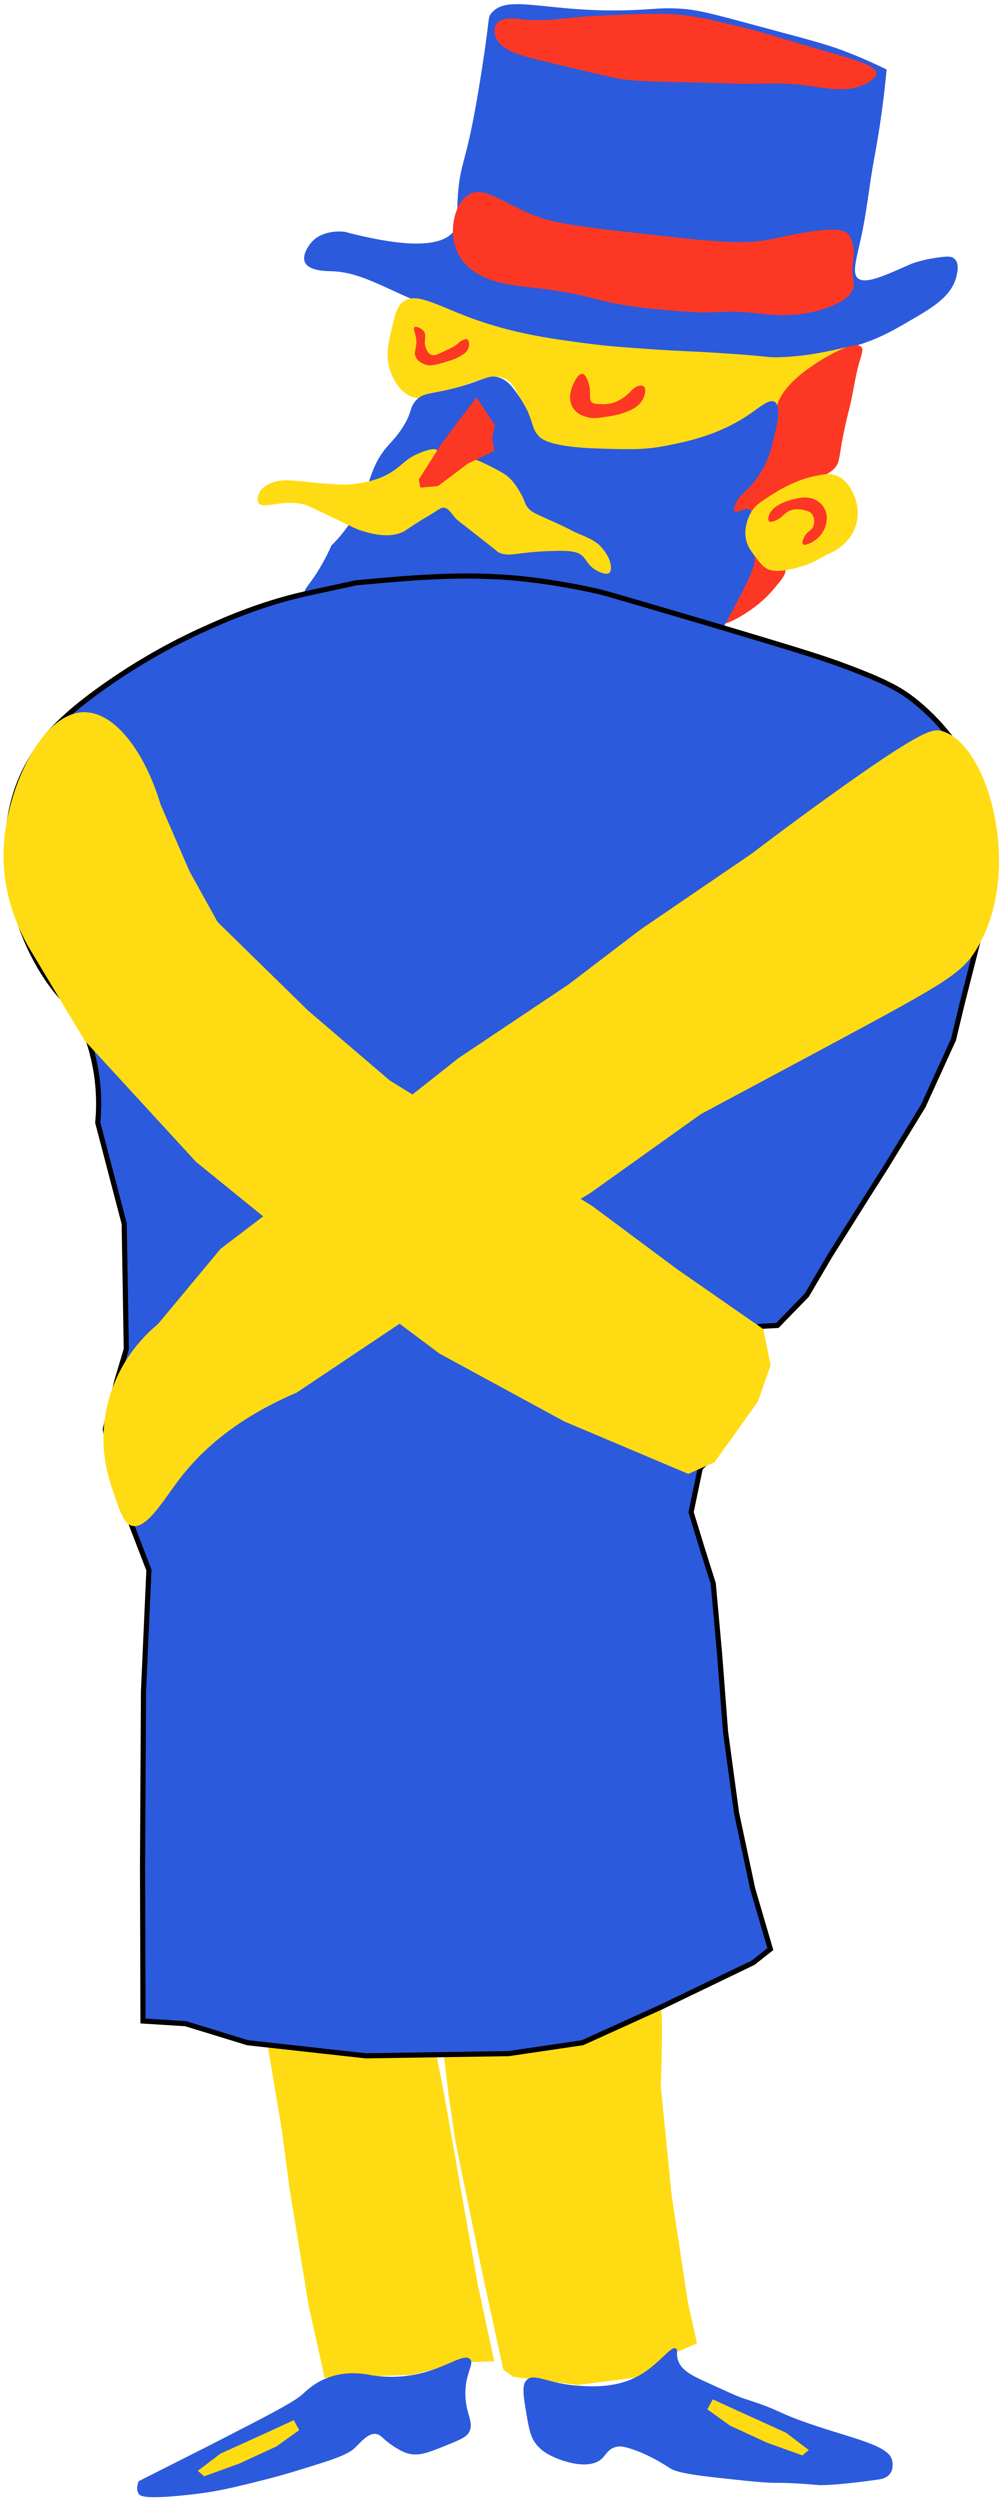 <svg width="195" height="486" viewBox="0 0 195 486" fill="none" xmlns="http://www.w3.org/2000/svg">
<path d="M146.634 107.247C145.438 107.855 146.07 109.05 144.129 114.237C143.137 116.898 142.64 118.228 141.625 119.649C141.084 120.415 140.587 120.934 140.745 121.114C141.061 121.543 143.994 119.964 146.115 118.453C148.055 117.078 149.386 115.747 150.334 114.62C152.003 112.636 152.86 111.666 152.703 110.539C152.409 108.261 148.574 106.254 146.634 107.247Z" fill="#FC3824"/>
<path d="M88.335 44.786C89.26 43.41 88.696 42.531 89.035 37.75C89.463 32.045 90.388 31.887 92.193 22.282C93.344 16.148 94.314 9.271 94.314 9.271C95.126 3.408 94.946 3.318 95.42 2.709C98.623 -1.53 106.633 2.754 123.802 1.92C127.254 1.762 128.494 1.514 131.585 1.649C135.443 1.83 137.542 2.416 147.423 5.077C158.907 8.166 161.163 8.73 165.247 10.353C168.27 11.548 170.707 12.698 172.376 13.51C171.699 20.793 170.752 26.588 170.007 30.535C169.015 35.788 168.541 41.133 167.368 46.364C166.42 50.626 165.63 53.197 166.849 54.144C168.27 55.248 171.79 53.693 177.001 51.37C177.001 51.37 179.302 50.355 183.476 49.927C184.153 49.859 185.01 49.791 185.597 50.333C186.635 51.28 186.026 53.422 185.868 54.031C184.988 57.165 182.19 59.24 178.468 61.427C173.391 64.426 170.819 65.914 165.924 67.357C159.832 69.139 154.575 69.544 146.927 69.59C138.354 69.657 129.623 69.702 117.507 68.011C109.927 66.951 100.067 65.576 88.335 61.427C75.701 56.962 71.076 52.881 64.308 52.723C63.383 52.7 60.089 52.7 59.299 51.009C58.577 49.476 60.337 47.356 60.495 47.176C62.683 44.605 66.451 45.011 66.97 45.056C81.635 48.912 86.643 47.266 88.335 44.786Z" fill="#2B5ADC"/>
<path d="M96.345 7.107C97.225 9.835 101.24 10.85 106.204 12.022C115.025 14.142 119.425 15.179 120.508 15.337C125.291 15.968 125.832 15.765 143.34 16.262C147.604 16.374 151.913 15.968 156.132 16.532C160.734 17.141 165.337 18.314 169.06 15.878C170.233 15.111 170.391 14.593 170.391 14.3C170.391 12.789 166.803 11.797 159.561 9.677C147.356 6.137 148.01 6.205 144.919 5.46C139.053 4.04 136.12 3.318 133.052 2.958C129.126 2.484 124.636 2.687 115.634 3.093C110.874 3.296 106.114 4.333 101.376 3.747C100.338 3.611 97.54 3.228 96.525 4.649C95.893 5.551 96.254 6.813 96.345 7.107Z" fill="#FC3824"/>
<path d="M91.201 37.794C94.043 36.193 97.337 39.125 103.203 41.628C107.535 43.477 113.401 44.131 125.11 45.461C137.632 46.859 143.904 47.581 149.003 46.656C154.011 45.754 163.532 43.206 165.111 45.732C165.179 45.844 165.608 46.589 165.856 47.648C166.172 49.069 165.901 49.971 165.766 51.391C165.495 54.323 166.285 54.684 165.901 56.014C165.721 56.623 164.999 58.427 160.486 59.96C155.027 61.809 150.108 61.223 148.213 61.02C138.286 59.915 141.76 61.471 128.81 60.231C113.762 58.788 117.62 57.502 103.203 55.879C99.233 55.428 93.051 54.864 89.87 50.602C89.509 50.129 88.696 48.911 88.29 47.175C87.501 43.657 88.674 39.215 91.201 37.794Z" fill="#FC3824"/>
<path d="M165.766 68.664C159.562 72.993 161.434 72.993 156.132 76.443C151.169 79.69 146.409 81.742 142.663 83.027C142.596 83.073 142.551 83.095 142.483 83.14C139.618 84.921 135.173 87.176 129.33 88.304C123.599 89.431 119.583 88.868 112.431 87.898C106.34 87.064 104.693 86.117 103.723 84.741C102.572 83.073 103.113 81.81 101.489 78.269C100.338 75.789 99.662 74.368 98.195 73.647C96.323 72.745 94.179 73.489 90.412 74.842C88.02 75.699 87.411 76.24 84.997 76.826C82.853 77.345 81.703 77.616 80.372 77.232C77.574 76.398 76.333 73.286 76.017 72.474C74.822 69.498 75.476 66.792 76.153 63.906C76.852 60.974 77.236 59.509 78.386 58.629C80.868 56.78 84.681 59.238 91.224 61.696C99.662 64.853 106.926 65.822 114.281 66.792C117.869 67.266 120.644 67.469 126.081 67.852C132.308 68.303 133.91 68.213 141.4 68.731C149.951 69.317 149.071 69.498 151.259 69.453C160.171 69.25 166.781 66.454 167.097 67.333C167.21 67.671 166.375 68.235 165.766 68.664Z" fill="#FFDB13"/>
<path d="M156.922 71.822C160.283 69.364 166.217 66.027 167.458 67.447C167.886 67.921 167.571 68.71 167.119 70.266C166.217 73.265 165.901 76.422 165.111 79.466C162.697 88.891 163.713 89.748 161.953 91.327C159.945 93.153 158.343 92.387 154.056 94.213C150.469 95.724 147.942 97.799 146.386 99.242C145.957 99.422 145.28 99.647 144.423 99.67C143.768 99.693 142.505 99.738 142.234 99.174C142.031 98.746 142.55 98.272 144.129 96.085C144.919 95.002 144.603 95.363 145.37 94.348C147.198 91.868 147.356 91.913 148.01 90.944C148.687 89.906 149.138 88.598 150.018 85.983C150.717 83.931 150.875 83.074 150.943 82.442C151.123 81.044 151.011 80.142 150.988 79.601C150.966 78.97 151.394 75.881 156.922 71.822Z" fill="#FC3824"/>
<path d="M59.276 115.185C59.028 114.554 60.066 113.9 62.051 110.63C63.202 108.736 63.969 107.112 64.42 106.075C65.729 104.767 66.722 103.55 67.466 102.512C72.317 95.815 71.076 91.463 75.521 86.548C76.175 85.803 77.28 84.721 78.431 82.85C80.123 80.099 79.604 79.445 80.665 78.092C82.379 75.927 84.252 76.897 91.088 74.664C94.45 73.559 95.307 72.883 96.886 73.356C98.804 73.897 99.909 75.544 101.24 77.573C103.835 81.519 103.068 82.872 104.67 84.699C105.211 85.33 106.836 86.908 116.424 87.201C122.29 87.382 125.246 87.472 129.352 86.683C133.571 85.849 139.82 84.631 145.979 80.347C147.897 79.016 149.589 77.528 150.604 78.114C151.868 78.858 151.168 82.444 150.334 85.51C150.063 86.908 149.544 88.915 148.348 91.057C146.882 93.718 145.077 95.454 143.859 96.469C143.137 97.597 142.415 98.95 142.798 99.378C143.295 99.897 144.987 98.521 145.844 99.107C146.295 99.423 146.634 100.393 145.709 103.459C146.205 104.497 146.792 106.098 146.769 108.082C146.746 110.179 146.047 111.69 143.61 116.38C141.557 120.326 140.52 122.288 140.317 122.446C136.526 125.174 130.705 119.898 118.951 116.38C112.972 114.599 108.392 114.148 101.601 113.471C96.615 112.975 89.238 112.276 80.01 113.088C68.549 114.08 59.953 116.921 59.276 115.185Z" fill="#2B5ADC"/>
<path d="M50.252 97.754C49.936 97.235 50.161 96.469 50.252 96.175C50.635 94.935 51.831 94.326 52.372 94.056C54.786 92.861 57.494 93.537 62.141 93.921C65.525 94.191 67.218 94.349 69.135 94.056C71.053 93.763 73.896 93.334 76.648 91.418C78.34 90.245 78.904 89.275 81.138 88.261C82.424 87.674 84.545 86.953 84.928 87.517C85.064 87.719 84.861 87.968 83.168 90.583C82.672 91.35 82.266 92.004 81.995 92.974C81.815 93.65 81.612 94.417 81.928 94.687C82.288 94.98 83.033 94.507 85.357 93.244C87.929 91.846 87.545 92.139 88.403 91.621C90.907 90.087 91.087 89.433 92.193 89.388C92.757 89.366 93.592 89.794 95.284 90.628C97.134 91.575 98.059 92.049 98.849 92.748C99.931 93.718 100.518 94.71 101.082 95.657C102.12 97.371 101.872 97.664 102.526 98.566C103.248 99.558 103.925 99.761 107.399 101.339C111.866 103.369 110.49 102.918 112.679 103.842C113.852 104.338 115.589 105.037 116.627 106.075C117.552 106.999 118.138 108.104 118.138 108.104C118.229 108.262 118.296 108.42 118.341 108.51C118.387 108.6 118.432 108.69 118.477 108.848C118.748 109.547 118.996 110.877 118.477 111.351C117.823 111.937 116.153 111.013 115.837 110.832C114.326 109.93 114.1 108.893 113.197 108.059C112.43 107.337 111.37 106.954 106.722 107.134C99.931 107.405 99.142 108.352 96.953 107.405C96.818 107.337 96.976 107.405 92.599 103.977C88.854 101.046 88.854 101.091 88.515 100.685C87.636 99.648 87.184 98.791 86.282 98.701C85.808 98.656 85.582 98.859 84.161 99.761C82.085 101.069 82.695 100.573 80.326 102.128C78.95 103.03 78.995 103.03 78.746 103.188C75.746 104.947 71.572 103.594 69.902 103.053C69.361 102.873 69.316 102.85 63.698 100.144C61.013 98.859 59.66 98.227 59.479 98.16C54.854 96.874 51.131 99.197 50.252 97.754Z" fill="#FFDB13"/>
<path d="M92.645 77.234L85.787 86.322L81.432 93.199L81.703 94.778L85.132 94.507L90.93 90.155L96.097 87.652L95.691 85.149L96.21 82.646L92.645 77.234Z" fill="#FC3824"/>
<path d="M124.297 75.001C124.523 74.956 124.906 74.911 125.177 75.137C125.673 75.565 125.403 76.76 125.042 77.504C124.207 79.24 122.244 79.917 120.936 80.368C119.943 80.706 119.198 80.819 118.07 80.999C116.31 81.27 115.408 81.405 114.325 81.135C113.693 80.977 112.317 80.639 111.46 79.398C110.038 77.324 111.437 74.663 111.708 74.167C111.934 73.739 112.543 72.611 113.197 72.679C113.784 72.724 114.122 73.648 114.325 74.167C115.115 76.264 114.302 77.572 115.115 78.248C115.431 78.519 115.927 78.541 116.92 78.564C117.326 78.587 118.138 78.609 119.085 78.338C120.687 77.888 121.838 76.828 122.289 76.422C122.989 75.723 123.417 75.137 124.297 75.001Z" fill="#FC3824"/>
<path d="M90.072 66.096C90.388 65.961 90.614 65.871 90.817 65.961C91.223 66.164 91.291 67.043 91.065 67.697C90.817 68.396 90.23 68.779 89.576 69.185C88.809 69.659 88.155 69.884 87.591 70.065C85.154 70.831 83.913 71.215 82.966 70.944C82.605 70.854 81.364 70.493 80.845 69.456C80.258 68.283 81.274 67.539 80.845 65.465C80.664 64.563 80.303 63.819 80.597 63.593C80.8 63.435 81.206 63.616 81.477 63.728C81.544 63.751 82.041 63.954 82.356 64.36C83.101 65.284 82.199 66.322 82.853 67.81C82.988 68.126 83.259 68.734 83.846 68.982C84.432 69.231 85.109 68.87 86.463 68.238C87.839 67.607 88.516 67.269 89.08 66.75C89.125 66.66 89.508 66.322 90.072 66.096Z" fill="#FC3824"/>
<path d="M147.13 108.598C147.851 109.5 148.19 109.951 148.709 110.312C150.22 111.371 152.183 110.988 154.124 110.582C155.68 110.244 158.072 109.522 160.711 107.809C161.14 107.673 165.133 106.253 166.397 102.126C167.277 99.285 166.307 96.872 165.991 96.196C165.607 95.339 164.727 93.332 162.697 92.498C161.321 91.934 160.102 92.182 158.072 92.633C157.034 92.859 154.259 93.558 150.672 95.79C147.987 97.459 146.656 98.293 145.798 100.007C145.595 100.413 144.287 103.073 145.279 105.689C145.686 106.771 146.43 107.696 147.13 108.598Z" fill="#FFDB13"/>
<path d="M150.423 101.339C152.115 100.798 152.319 99.716 153.717 99.219C154.845 98.814 155.928 99.084 156.492 99.219C157.011 99.355 157.372 99.445 157.688 99.738C158.342 100.369 158.455 101.542 158.094 102.376C157.688 103.301 156.966 103.211 156.38 104.361C156.289 104.541 155.793 105.488 156.109 105.804C156.47 106.165 157.733 105.556 158.478 105.015C158.839 104.767 160.192 103.729 160.599 101.858C160.711 101.384 160.959 100.189 160.328 98.949C159.854 98.002 159.109 97.506 158.884 97.371C157.079 96.22 154.868 96.874 153.605 97.235C153.063 97.393 150.153 98.25 149.521 100.144C149.453 100.347 149.205 101.046 149.521 101.339C149.724 101.542 150.108 101.452 150.423 101.339Z" fill="#FC3824"/>
<path d="M128.472 390.486C128.991 391.185 128.472 405.617 128.472 405.617L130.592 426.903L133.751 447.648L135.511 455.563L130.592 457.683L124.614 462.08L112.295 463.658L99.796 462.08L97.856 460.682L93.795 442.011L88.516 416.17L87.275 407.736L86.214 398.942L96.412 398.762L105.391 398.063L114.89 396.124L128.472 390.486Z" fill="#FFDB13"/>
<path d="M62.841 460.999L60.021 448.327L56.321 425.642L54.742 413.691L51.921 396.982L65.639 398.403L77.258 399.282H84.816L86.418 407.535L89.757 426.522L92.915 444.291L96.096 459.06L89.937 459.241L84.996 460.481L79.897 461.698L62.999 462.24L62.841 460.999Z" fill="#FFDB13"/>
<path d="M26.946 482.375C26.946 482.375 27.511 482.105 27.511 482.082C42.153 474.686 41.408 475.069 42.266 474.618C52.193 469.522 57.156 466.974 58.803 465.464C59.773 464.584 61.194 463.231 63.563 462.307C66.857 460.999 70.106 461.314 72.362 461.788C74.348 462.081 77.326 462.307 80.8 461.608C86.711 460.435 90.095 457.414 91.359 458.609C92.329 459.533 90.366 461.36 90.479 465.644C90.592 469.5 92.239 470.943 91.178 472.86C90.659 473.807 89.419 474.303 86.959 475.317C83.372 476.783 81.297 477.64 79.04 476.896C77.709 476.445 76.288 475.43 75.882 475.137C74.303 474.01 74.077 473.378 73.242 473.198C71.64 472.86 70.219 474.731 68.843 476.016C67.399 477.347 64.06 478.384 57.404 480.414C53.027 481.744 49.124 482.668 46.191 483.367C45.582 483.503 44.77 483.706 43.687 483.931C41.16 484.45 39.039 484.743 36.828 484.991C27.984 485.961 27.24 485.239 26.969 484.811C26.676 484.427 26.473 483.706 26.946 482.375Z" fill="#2B5ADC"/>
<path d="M39.694 481.408L46.552 478.927L53.772 475.59L58.171 472.433L57.111 470.494L52.531 472.614L42.852 477.011L38.453 480.348L39.694 481.408Z" fill="#FFDB13"/>
<path d="M102.368 462.712C101.376 463.704 101.759 465.959 102.549 470.447C103.023 473.22 103.542 474.235 104.128 475.024C105.234 476.512 106.632 477.189 107.648 477.662C109.723 478.632 114.574 480.165 116.965 478.023C117.845 477.234 118.206 476.129 119.605 475.746C120.44 475.498 121.162 475.655 121.545 475.746C125.719 476.738 130.164 479.782 130.164 479.782C131.788 480.887 136.052 481.338 144.603 482.24C152.567 483.074 149.928 482.307 159.2 483.119C159.2 483.119 161.592 483.322 170.639 482.059C171.18 481.992 172.444 481.789 173.098 480.819C173.752 479.872 173.504 478.632 173.459 478.361C172.872 475.543 166.984 474.37 158.862 471.687C150.604 468.958 152.296 468.733 144.964 466.41C143.498 465.959 141.287 464.922 136.865 462.893C134.541 461.833 132.33 460.75 131.766 458.676C131.45 457.548 131.833 456.827 131.405 456.556C130.435 455.947 128.156 459.691 124.095 461.9C119.831 464.245 115.228 463.975 112.611 463.817C106.52 463.456 103.903 461.201 102.368 462.712Z" fill="#2B5ADC"/>
<path d="M155.997 477.346L149.138 474.889L141.918 471.551L137.519 468.394L138.579 466.455L143.159 468.552L152.838 472.949L157.238 476.309L155.997 477.346Z" fill="#FFDB13"/>
<path d="M59.389 115.434C61.239 115.029 69.158 113.315 69.158 113.315C69.158 113.315 76.716 112.571 82.086 112.255C84.974 112.097 90.546 111.781 97.224 112.165C98.804 112.255 106.136 112.706 115.883 114.893C117.575 115.277 118.206 115.457 135.669 120.598C140.835 122.131 143.836 123.011 148.078 124.296C157.734 127.205 160.892 128.242 164.434 129.573C172.218 132.459 174.813 134.06 176.753 135.458C177.678 136.134 180.385 138.186 183.273 141.524C186.725 145.537 188.733 149.506 189.861 152.257L191.801 160.781L191.531 177.49L187.041 195.168L185.371 202.113L179.483 215.034L172.263 226.827L168.473 232.802L161.344 244.145L156.854 251.789L151.146 257.674L147.807 257.855L148.416 262.071L149.025 265.679L144.987 272.624L138.399 283.177L136.143 285.432L134.36 293.978L136.481 300.923L138.67 307.868L139.91 321.668L141.061 336.709L143.182 352.358L146.34 367.218L149.77 378.921L146.431 381.559L128.562 390.173L113.243 397.118L98.894 399.237L71.099 399.666L48.131 397.118L36.083 393.42L27.803 392.901L27.713 363.001L27.894 328.884L28.954 305.23L24.961 294.858L22.321 288.927L20.471 277.856L22.705 268.498L24.555 262.297L24.148 237.899L19.005 218.236C19.501 212.959 18.847 208.72 18.215 205.969C17.786 204.165 17.2 201.662 15.665 198.753C13.77 195.145 12.597 195.033 9.777 191.109C8.92 189.914 5.761 185.404 3.708 178.888C3.437 178.031 2.535 175.054 2.038 170.973C1.542 166.914 0.843 160.69 3.279 153.565C4.768 149.213 6.821 146.259 7.95 144.681C9.348 142.696 12.214 139.088 20.539 133.248C28.435 127.701 35.361 124.296 38.836 122.695C42.829 120.869 50.32 117.464 59.389 115.434Z" fill="#2B5ADC" stroke="black" stroke-miterlimit="10"/>
<path d="M189.703 184.772C186.861 189.305 183.612 191.199 161.276 203.195C155.094 206.51 146.566 211.087 136.301 216.566L114.845 231.877L94.427 244.37L78.409 256.862L57.652 270.752C45.582 275.893 38.881 282.342 34.956 287.461C31.797 291.587 28.526 297.337 25.683 296.638C24.149 296.278 23.449 294.203 22.118 290.302C21.148 287.483 19.907 283.65 20.133 278.441C20.358 273.39 21.893 269.467 23.043 267.099C25.48 262.138 28.774 259.004 30.737 257.38L42.875 242.791L53.253 234.876L70.67 220.287L89.148 205.698L110.446 191.447L124.524 180.713L146.16 165.944C149.86 163.125 154.959 159.292 161.118 154.872C179.167 141.884 181.311 141.658 182.98 142.087C192.208 144.387 199.179 169.642 189.703 184.772Z" fill="#FFDB13"/>
<path d="M0.73 164.593C0.256 173.387 3.437 180.332 5.49 183.985C9.145 190.096 12.823 196.206 16.478 202.317L38.114 225.881L67.15 249.445L85.448 263.155L109.724 276.346L133.819 286.538L138.918 284.261L147.356 272.467L149.815 265.432L148.416 258.397L131.698 246.784L115.161 234.472L75.746 210.029L59.908 196.477L42.31 179.249L36.851 169.396L31.21 156.385C28.232 146.418 22.547 138.639 16.613 138.458C8.288 138.21 1.339 153.025 0.73 164.593Z" fill="#FFDB13"/>
</svg>
